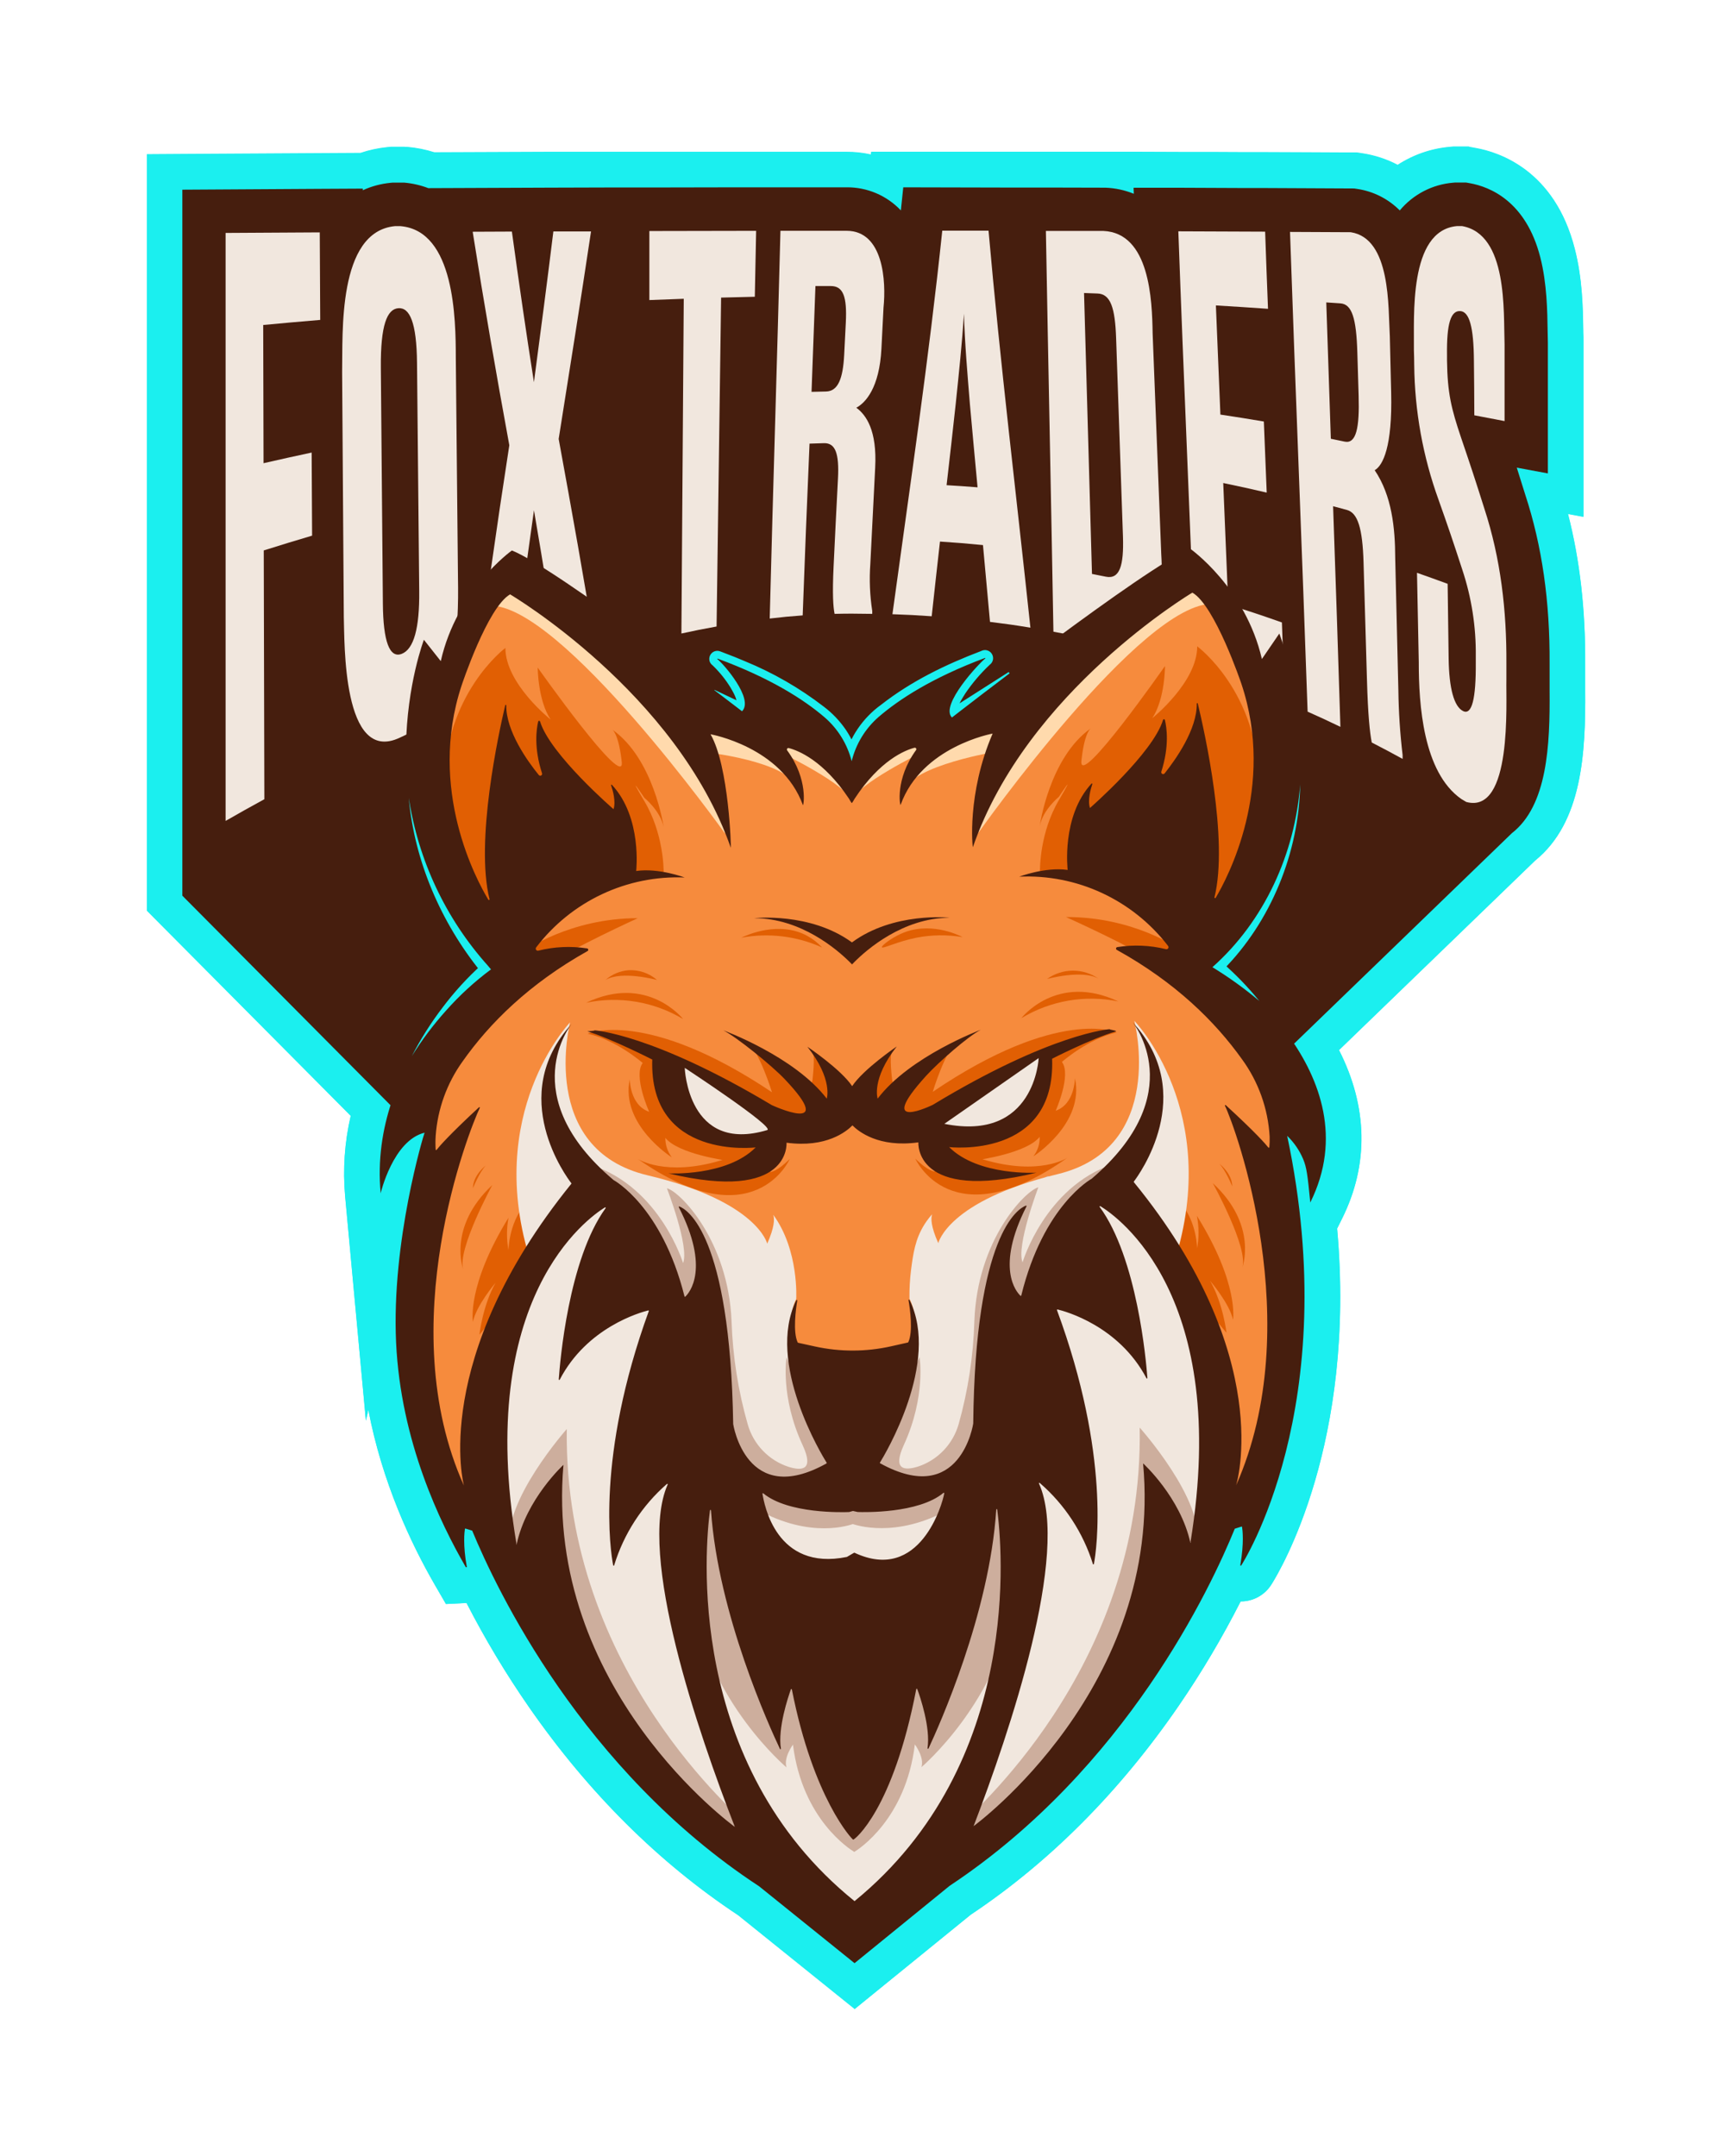 <svg width="519" height="646" className="big-log" viewBox="0 0 519 646" fill="none" xmlns="http://www.w3.org/2000/svg">
<g filter="url(#filter0_f_473_9908)">
<path d="M440.176 44H435.461L434.979 44.043L434.396 44.104C428.835 44.593 423.478 46.441 418.789 49.489C415.482 47.756 411.912 46.588 408.225 46.031L407.314 45.893L406.55 45.781H405.786H401.835L391.657 45.729L379.203 45.677H378.765H373.199L362.257 45.625H353.161L339.668 45.573H328.579H318.101H300.244H289.576H270.681H261.044L260.958 46.386C258.566 45.853 256.124 45.587 253.675 45.59H239.795H229.359H211.15H204.709H192.109H190.76H181.673H171.057H164.624L130.122 45.729C127.491 44.897 124.778 44.358 122.031 44.121H121.49L121.035 44.078H117.135L116.62 44.13L115.984 44.19C113.267 44.468 110.588 45.048 107.997 45.919L95.697 45.988L67.465 46.152L54.582 46.23L44 46.299V272.9L47.118 276.038L105.085 334.375C103.245 342.301 102.683 350.473 103.419 358.578L109.628 425.724L110.359 422.457C114.498 444.145 123.062 462.427 130.354 475.029L133.618 480.657L139.784 480.345C145.327 491.147 151.576 501.566 158.491 511.533C176.356 537.266 197.451 558.21 221.191 573.907L248.968 596.26L249.414 596.623L256.097 602L262.753 596.589L263.2 596.226L290.856 573.752C314.528 557.976 335.519 536.885 353.247 511.066C360.088 501.091 366.268 490.672 371.747 479.879H371.842C373.696 479.876 375.518 479.394 377.134 478.478C378.749 477.562 380.103 476.243 381.066 474.649C383.643 470.56 406.413 432.346 400.658 368.164L402.127 365.208C410.2 349.001 409.857 331.687 401.216 314.693L460.025 257.868C474.111 246.458 475.142 225.592 474.987 206.869V206.367C474.987 205.598 474.987 204.863 474.987 204.518V199.063C475.082 182.709 473.39 167.885 469.834 154.037L474.463 154.902V141.979V103.28V102.416C474.463 101.612 474.463 100.609 474.412 99.546V99.278C474.317 92.648 474.188 83.563 471.835 74.513C465.823 51.088 449.16 45.686 442.263 44.458L441.138 44.251L440.21 44.086L440.176 44Z" fill="#1BEFEF"/>
</g>
<g clip-path="url(#clip0_473_9908)">
<path d="M439.235 54.721L440.36 54.92C446.373 56 457.186 60.323 461.49 77.113C463.491 84.894 463.611 93.272 463.697 99.358C463.697 100.603 463.697 101.736 463.766 102.721V141.886L454.446 140.157C455.228 142.552 456.053 145.154 457.023 148.371C462.022 163.647 464.401 180.204 464.281 198.965V204.152C464.281 204.792 464.281 205.726 464.281 206.884C464.418 223.242 463.663 241.389 452.969 249.706L387.692 312.759C396.058 325.382 401.589 342.155 392.519 360.362C391.66 351.941 391.411 349.815 390.398 347.394C389.288 344.752 387.654 342.366 385.596 340.382C402.843 421.652 371.854 469.073 371.854 469.073C371.844 469.102 371.825 469.127 371.801 469.146C371.776 469.164 371.747 469.175 371.716 469.177C371.693 469.177 371.669 469.172 371.647 469.162C371.626 469.152 371.606 469.138 371.591 469.12C371.575 469.102 371.564 469.08 371.557 469.057C371.551 469.034 371.549 469.01 371.553 468.987C372.721 462.407 372.215 458.447 372.077 457.592C372.071 457.556 372.052 457.523 372.023 457.501C371.994 457.479 371.959 457.468 371.923 457.471L369.938 458.102C362.852 475.531 337.42 530.008 284.477 565.118L256.451 587.925L256.004 588.288L255.558 587.934L227.42 565.265C174.305 530.423 148.607 476.076 141.426 458.681L139.442 458.058H139.39C139.354 458.058 139.32 458.071 139.293 458.095C139.266 458.119 139.249 458.152 139.244 458.188C139.107 459.053 138.617 463.004 139.82 469.574C139.82 469.635 139.674 469.652 139.528 469.661C131.798 456.338 120.013 431.957 118.622 402.32C117.196 371.896 126.919 339.941 127.16 339.44C117.712 341.791 113.993 357.596 113.993 357.596C113.194 348.686 114.205 339.705 116.964 331.201L54.616 268.45V56.839L67.5 56.761L95.724 56.588L108.684 56.519V56.995C111.312 55.795 114.118 55.042 116.99 54.764L117.617 54.703H120.537H121.087C123.562 54.919 125.996 55.478 128.319 56.363L164.634 56.216L181.666 56.164H190.762H194.584L221.21 56.113H229.438H239.874H253.72C256.753 56.085 259.76 56.685 262.554 57.874C265.347 59.064 267.869 60.819 269.962 63.029L270.683 56.113H300.255H313.465L330.704 56.156H331.228C334.143 56.263 337.017 56.88 339.722 57.98L339.653 56.173H353.147L373.177 56.26H378.742H379.189L391.643 56.32L405.764 56.389L406.683 56.528C411.506 57.241 415.972 59.5 419.42 62.969C421.405 60.59 423.839 58.63 426.581 57.204C429.324 55.778 432.32 54.913 435.396 54.66L435.98 54.608H439.27M440.206 43.888H435.49L435.009 43.931L434.425 43.992C428.865 44.48 423.508 46.33 418.819 49.378C415.512 47.645 411.942 46.476 408.254 45.919L407.344 45.781L406.579 45.669H405.815H401.864L391.686 45.617L379.232 45.565H378.794H373.228L362.286 45.513H353.19L339.696 45.461H328.608H318.129H300.272H289.605H270.709H261.072L260.986 46.274C258.594 45.742 256.152 45.475 253.702 45.478H239.823H229.387H211.178H204.736H192.136H190.787H181.7H171.084H164.651L130.149 45.617C127.518 44.785 124.805 44.245 122.058 44.009H121.517L121.061 43.965H117.162L116.647 44.017L116.011 44.078C113.293 44.356 110.614 44.936 108.023 45.807L95.724 45.876L67.491 46.041L54.608 46.118L44.026 46.187V272.834L47.144 275.972L105.111 334.322C103.272 342.249 102.709 350.422 103.445 358.53L109.655 425.689L110.385 422.421C114.525 444.113 123.088 462.399 130.38 475.004L133.644 480.632L139.811 480.321C145.353 491.125 151.603 501.545 158.518 511.515C176.384 537.253 197.478 558.201 221.219 573.902L248.996 596.259L249.442 596.622L256.125 602L262.781 596.588L263.228 596.225L290.885 573.746C314.556 557.968 335.548 536.872 353.276 511.048C360.117 501.07 366.297 490.65 371.777 479.854H371.871C373.725 479.851 375.547 479.369 377.163 478.453C378.778 477.537 380.133 476.218 381.096 474.624C383.672 470.534 406.442 432.312 400.687 368.118L402.156 365.161C410.23 348.95 409.886 331.633 401.246 314.635L460.055 257.799C474.141 246.387 475.172 225.516 475.017 206.789V206.288C475.017 205.518 475.017 204.784 475.017 204.438V198.982C475.112 182.625 473.42 167.797 469.864 153.947L474.493 154.812V141.886V103.18V102.315C474.493 101.511 474.493 100.508 474.442 99.445V99.177C474.347 92.546 474.219 83.459 471.865 74.407C465.853 50.977 449.19 45.574 442.293 44.346L441.168 44.138L440.24 43.974L440.206 43.888Z" fill="#1BEFEF"/>
<path d="M464.341 206.858C464.341 205.7 464.341 204.766 464.341 204.126V198.939C464.461 180.178 462.082 163.621 457.083 148.344C456.07 145.128 455.245 142.526 454.507 140.131L463.826 141.86V102.695C463.826 101.71 463.774 100.577 463.757 99.332C463.671 93.28 463.551 84.894 461.55 77.087C457.255 60.297 446.467 55.974 440.421 54.893L439.295 54.695H436.006L435.422 54.746C432.346 55 429.35 55.865 426.608 57.291C423.866 58.718 421.432 60.676 419.446 63.055C415.998 59.586 411.532 57.327 406.708 56.614L405.789 56.476L391.669 56.406L379.215 56.346H378.768H373.202L353.173 56.259H339.679L339.748 58.066C337.043 56.967 334.169 56.349 331.253 56.242H330.73L313.491 56.199H300.281L270.666 56.13L269.945 63.046C267.852 60.836 265.33 59.081 262.537 57.892C259.743 56.702 256.736 56.102 253.703 56.13H239.84H229.438H221.27L194.644 56.182H190.788H181.692L164.66 56.233L128.345 56.38C126.022 55.495 123.588 54.936 121.113 54.721H120.563H117.643L117.016 54.781C114.144 55.059 111.338 55.812 108.71 57.012V56.519L95.749 56.588L67.526 56.761L54.642 56.839V268.398L119.395 333.578L246.617 277.908L384.712 315.699L453.021 249.68C463.723 241.363 464.479 223.216 464.341 206.858Z" fill="#461E0E"/>
<path d="M67.603 69.799L95.818 69.635C95.864 78.378 95.91 87.122 95.956 95.865C89.084 96.453 85.709 96.73 78.872 97.387L78.975 138.8C84.747 137.486 87.624 136.846 93.387 135.61C93.439 145.604 93.473 150.541 93.525 160.509C87.736 162.238 84.841 163.103 79.035 164.936L79.215 239.487C74.577 242.029 72.25 243.326 67.603 245.989V69.799Z" fill="#F1E7DE"/>
<path d="M137.235 173.287C137.484 187.596 136.917 212.711 121.465 220.268L119.747 221.072C102.509 229.164 103.282 192.126 103.024 184.924C102.853 160.422 102.684 135.926 102.518 111.436C102.758 100.084 101.049 69.461 118.313 67.767H120.031C136.273 69.167 136.565 95.736 136.582 107.079C136.788 129.148 137.006 151.218 137.235 173.287ZM124.961 108.782C124.849 96.522 122.728 92.087 119.352 92.355C115.977 92.623 114.018 97.456 114.121 110.139C114.322 133.736 114.525 157.33 114.731 180.921C114.826 192.161 116.715 197.348 120.374 195.93C124.033 194.512 125.725 188.149 125.622 177.212C125.41 154.399 125.19 131.589 124.961 108.782Z" fill="#F1E7DE"/>
<path d="M141.83 209.565C145.099 184.129 148.695 158.748 152.617 133.422C148.709 112.119 145.008 90.799 141.641 69.444L153.39 69.392C155.46 84.462 157.633 99.505 159.995 114.523C161.997 99.479 163.972 84.418 165.819 69.349H177.105C173.996 90.099 170.697 110.848 167.408 131.529C171.367 153.143 175.258 174.818 178.763 196.544C174.356 197.876 172.14 198.585 167.674 200.072C165.252 184.325 162.695 168.604 160.004 152.91C157.53 170.345 155.211 187.798 153.047 205.268C148.572 206.867 146.33 207.74 141.83 209.565Z" fill="#F1E7DE"/>
<path d="M204.89 89.528C200.785 89.675 198.732 89.744 194.583 89.917C194.583 81.954 194.583 77.856 194.583 69.228L226.578 69.168C226.423 77.424 226.337 81.332 226.183 88.923C222.154 89.009 220.17 89.061 216.082 89.174C215.635 122.027 215.183 154.881 214.725 187.734C210.551 188.486 208.438 188.91 204.186 189.835C204.415 156.394 204.65 122.958 204.89 89.528Z" fill="#F1E7DE"/>
<path d="M240.527 184.406C236.619 184.691 234.643 184.881 230.649 185.348C231.637 146.615 232.874 107.892 233.862 69.159H253.685C264.757 69.159 265.555 84.375 264.748 92.165C264.499 97.206 264.379 99.661 264.121 104.511C263.52 116.2 259.363 120.704 256.597 122.174C259.543 124.344 262.841 128.952 262.249 140.131C261.745 149.745 261.261 159.365 260.797 168.99C260.458 173.695 260.651 178.423 261.373 183.083C261.373 183.42 261.373 183.593 261.373 183.947C256.013 183.852 253.883 183.861 250.087 183.947C249.666 181.898 249.399 178.06 249.786 169.838C250.198 161.031 250.636 152.221 251.1 143.408C251.487 135.86 250.336 132.696 246.874 132.8C245.156 132.843 244.297 132.877 242.58 132.938C241.835 150.097 241.151 167.253 240.527 184.406ZM243.104 117.419C244.873 117.367 245.758 117.35 247.518 117.315C251.126 117.237 252.595 113.477 252.964 106.309C253.161 102.488 253.256 100.569 253.453 96.635C253.84 88.854 252.663 85.689 248.927 85.715H244.349C243.971 96.303 243.582 106.871 243.181 117.419H243.104Z" fill="#F1E7DE"/>
<path d="M294.552 163.336C289.441 162.835 286.822 162.619 281.668 162.281C280.706 170.849 280.208 175.25 279.186 184.665C274.531 184.345 272.177 184.215 267.419 184.051C272.658 145.76 278.336 107.563 282.355 69.116H296.218C299.723 108.843 304.558 148.422 308.767 188.08C303.983 187.302 301.561 186.956 296.656 186.351C295.772 176.702 295.359 172.163 294.552 163.336ZM283.644 145.388C287.389 145.613 289.244 145.734 292.929 146.028C291.984 135.852 291.52 130.975 290.627 121.033C289.897 112.024 289.106 103.015 288.849 93.989C288.29 102.955 287.328 111.894 286.409 120.791C285.336 130.682 284.786 135.471 283.644 145.422V145.388Z" fill="#F1E7DE"/>
<path d="M313.405 69.202C320.337 69.202 323.781 69.202 330.635 69.202C344.541 69.807 345.236 89.952 345.391 99.929C346.233 121.941 347.092 143.95 347.968 165.956C348.466 174.342 349.119 197.037 334.56 193.363C327.165 191.538 323.394 190.717 315.664 189.29C314.968 149.287 314.11 109.24 313.405 69.202ZM327.216 171.982C328.874 172.302 329.699 172.466 331.348 172.803C335.548 173.668 336.776 169.449 336.501 160.855C335.82 141.022 335.136 121.186 334.449 101.347C334.139 92.226 332.782 88.102 328.9 87.955L324.837 87.799C325.636 115.897 326.443 143.953 327.216 171.982Z" fill="#F1E7DE"/>
<path d="M379.103 69.418C379.438 79.006 379.61 83.588 379.962 92.537C373.769 92.104 370.643 91.906 364.347 91.525C364.776 102.43 365.226 113.332 365.695 124.232C370.952 125.027 373.554 125.442 378.716 126.307C379.069 134.857 379.24 139.076 379.575 147.61C374.422 146.417 371.845 145.837 366.546 144.739C367.061 156.889 367.562 169.042 368.049 181.198C374.602 183.221 377.815 184.293 384.128 186.524C384.471 195.697 384.643 200.357 384.986 210.23C376.269 206.504 367.267 203.123 358.249 200.21C356.643 156.575 354.667 112.949 353.095 69.314L379.103 69.418Z" fill="#F1E7DE"/>
<path d="M401.658 217.804C397.784 215.936 395.817 215.029 391.832 213.248C390.183 165.325 388.199 117.419 386.558 69.496L404.733 69.582C416.869 71.415 415.941 92.225 416.465 100.707C416.628 107.623 416.706 110.987 416.869 117.687C417.255 133.837 414.395 139.509 411.93 140.901C417.084 148.517 418.054 158.192 418.08 167.209C418.406 180.432 418.721 193.651 419.025 206.867C419.109 213.349 419.533 219.822 420.296 226.259C420.296 226.718 420.296 226.951 420.296 227.409C416.646 225.412 414.799 224.426 411.054 222.498C410.479 219.568 409.912 214.389 409.611 203.59C409.285 191.884 408.944 180.175 408.589 168.463C408.288 158.339 406.871 153.696 403.607 152.806L399.467 151.69C400.24 173.702 400.971 195.74 401.658 217.804ZM398.789 131.477L402.963 132.341C406.399 133.024 407.404 128.2 407.12 118.612C406.966 113.503 406.888 110.926 406.734 105.704C406.433 95.329 405.11 91.136 401.658 90.903L397.423 90.618C397.87 104.197 398.325 117.802 398.789 131.434V131.477Z" fill="#F1E7DE"/>
<path d="M437.878 239.418C426.403 231.395 425.132 211.043 425.141 198.446C424.969 189.507 424.791 180.573 424.608 171.645C428.318 172.95 430.157 173.607 433.79 174.947C433.91 183.766 433.97 188.21 434.09 197.27C434.211 206.331 435.714 211.7 438.385 213.057C441.056 214.415 442.301 209.435 442.224 198.498C442.224 197.772 442.224 197.409 442.224 196.683C442.33 187.844 440.96 179.049 438.17 170.668C435.387 162.109 433.97 157.95 431.084 149.806C426.388 136.848 423.917 123.18 423.775 109.387C423.775 107.58 423.723 106.673 423.68 104.857C423.826 95.2 421.963 69.09 436.564 67.75H438.127C451.87 70.205 450.504 93.401 450.848 103.197C450.848 112.534 450.848 117.108 450.848 126.177C447.249 125.494 445.436 125.157 441.786 124.448C441.786 117.99 441.717 114.739 441.666 108.142C441.597 97.837 440.257 93.445 437.62 93.22C434.76 93.004 433.472 96.851 433.601 106.456C433.601 107.079 433.601 107.39 433.601 108.013C433.73 117.825 434.898 122.485 437.835 131.209C440.661 139.509 442.052 143.719 444.767 152.322C449.705 167.391 451.492 182.988 451.397 198.827V203.755C451.217 210.308 453.278 244.104 439.373 240.309L437.878 239.418Z" fill="#F1E7DE"/>
<path d="M302.445 202.406L286.65 216.844C286.244 217.213 285.713 217.411 285.166 217.397C284.619 217.382 284.099 217.157 283.713 216.766C278.095 211.389 290.163 198.783 293.736 195.533C293.346 195.876 293.088 196.346 293.004 196.861C292.921 197.376 293.018 197.904 293.279 198.355C293.54 198.805 293.948 199.151 294.434 199.331C294.921 199.512 295.454 199.517 295.943 199.345L295.677 199.44C293.899 200.115 292.13 200.824 290.378 201.541C282.081 205.051 273.912 209.322 266.844 214.899C262.176 218.217 258.828 223.094 257.396 228.663C257.265 229.161 256.974 229.601 256.568 229.915C256.163 230.229 255.665 230.399 255.154 230.399C254.642 230.399 254.145 230.229 253.739 229.915C253.334 229.601 253.043 229.161 252.912 228.663C251.532 223.34 248.375 218.657 243.971 215.4C235.219 208.432 224.852 203.513 214.399 199.605C214.896 199.73 215.421 199.679 215.886 199.46C216.35 199.242 216.726 198.869 216.95 198.404C217.174 197.94 217.232 197.412 217.114 196.91C216.997 196.407 216.711 195.961 216.305 195.645C217.733 196.883 219.029 198.268 220.171 199.778C223.065 203.685 228.167 210.386 223.709 215.011C223.529 215.208 223.31 215.364 223.065 215.47C222.821 215.576 222.557 215.628 222.291 215.624C222.025 215.62 221.763 215.559 221.522 215.446C221.281 215.333 221.066 215.17 220.892 214.968L214.072 207.023L213.978 206.91L214.115 206.72L214.253 206.789L223.701 211.268L220.66 211.475C220.77 211.325 220.824 211.142 220.815 210.956C220.815 209.314 219.844 207.654 218.942 206.089C217.439 203.635 215.629 201.386 213.557 199.397C213.179 199.122 212.882 198.748 212.698 198.316C212.53 197.876 212.494 197.397 212.593 196.936C212.693 196.476 212.923 196.054 213.257 195.724C213.591 195.393 214.013 195.168 214.472 195.076C214.931 194.983 215.407 195.028 215.842 195.204L215.979 195.247L217.027 195.654C219.14 196.443 221.23 197.282 223.297 198.17C231.715 201.624 239.638 206.191 246.857 211.752C249.41 213.686 251.637 216.022 253.453 218.668C255.259 221.364 256.595 224.349 257.404 227.496H252.921C254.6 220.932 258.515 215.17 263.983 211.216C273.062 204.109 283.386 199.112 294.045 195.066C294.447 194.858 294.899 194.768 295.349 194.804C295.799 194.84 296.23 195.002 296.594 195.272C296.958 195.541 297.24 195.907 297.409 196.329C297.578 196.751 297.626 197.211 297.55 197.659C297.438 198.262 297.103 198.8 296.613 199.164C293.847 201.763 291.376 204.663 289.244 207.809C288.179 209.539 286.839 211.518 286.865 213.317L283.824 213.135L301.861 201.628L302.256 201.377L302.763 202.06L302.42 202.38L302.445 202.406Z" fill="#1BEFEF"/>
<path d="M295.277 197.211C295.257 197.184 295.229 197.165 295.196 197.158C295.229 197.165 295.257 197.184 295.277 197.211Z" fill="#F68B3D"/>
<path d="M214.967 197.365C214.952 197.364 214.937 197.368 214.925 197.376C214.912 197.384 214.902 197.395 214.897 197.409C214.902 197.395 214.912 197.384 214.925 197.376C214.937 197.368 214.952 197.364 214.967 197.365Z" fill="#F68B3D"/>
<path d="M295.248 197.314C295.258 197.3 295.264 197.283 295.264 197.266C295.264 197.249 295.258 197.232 295.248 197.219C295.258 197.232 295.264 197.249 295.264 197.266C295.264 197.283 295.258 197.3 295.248 197.314Z" fill="#F68B3D"/>
<path d="M139.708 469.695C139.734 469.702 139.762 469.702 139.788 469.695C139.762 469.702 139.734 469.702 139.708 469.695Z" fill="#F68B3D"/>
<path d="M214.889 197.426C214.879 197.439 214.873 197.454 214.873 197.471C214.873 197.487 214.879 197.502 214.889 197.515C214.879 197.502 214.873 197.487 214.873 197.471C214.873 197.454 214.879 197.439 214.889 197.426Z" fill="#F68B3D"/>
<path d="M388.336 340.84L388.448 340.987L388.336 340.84Z" fill="#F68B3D"/>
<path d="M139.846 469.514C139.854 469.534 139.859 469.556 139.859 469.579C139.859 469.601 139.854 469.623 139.846 469.644C139.854 469.623 139.859 469.601 139.859 469.579C139.859 469.556 139.854 469.534 139.846 469.514Z" fill="#F68B3D"/>
<path d="M393.902 351.985C397.655 338.956 394.623 325.442 384.823 311.704C379.119 303.869 372.254 296.961 364.467 291.223L362.612 289.935L364.227 288.352C373.268 279.541 380.001 268.613 383.827 256.545C387.014 246.264 388.409 235.506 387.95 224.746C387.581 214.301 385.848 203.949 382.796 193.959L379.67 198.533L377.291 201.991L376.311 197.919C372.206 180.143 359.683 169.215 356.376 166.595C341.826 173.348 286.934 216.049 286.367 216.49L285.078 217.493L283.927 216.343C283.464 215.866 283.113 215.29 282.899 214.659C282.685 214.028 282.614 213.357 282.69 212.694C282.922 209.504 285.688 205.293 288.462 201.87C278.688 206.115 270.64 210.948 264.464 216.265C260.745 219.473 258.11 223.767 256.923 228.55L255.205 235.622L253.393 228.559C252.179 223.771 249.51 219.485 245.757 216.299C239.427 210.887 231.156 206.011 221.055 201.749C222.996 204.472 224.774 207.68 224.972 210.334C225.063 211.08 224.988 211.838 224.752 212.551C224.515 213.265 224.124 213.916 223.606 214.458L222.455 215.608L221.167 214.614C220.626 214.199 168.069 173.685 153.597 167.062C150.316 169.699 137.844 180.697 133.842 198.489L132.983 202.276L130.586 199.242L127.666 195.541C124.998 204.818 123.582 214.415 123.458 224.072C123.234 241.009 127.048 266.021 146.519 289.001L147.773 290.488L146.244 291.681C139.925 297.019 134.339 303.18 129.633 310.001C123.509 318.802 116.681 331.978 115.719 347.835C118.029 343.408 121.594 338.791 126.747 337.512L127.185 339.319L129.032 339.388V339.613L128.972 339.846C119.421 374.316 123.251 407.498 128.113 429.268C130.415 439.548 133.47 449.642 137.252 459.467C137.303 458.672 137.372 458.119 137.423 457.799C137.471 457.514 137.578 457.243 137.738 457.003C137.898 456.763 138.107 456.56 138.35 456.408C138.594 456.256 138.868 456.158 139.152 456.12C139.436 456.083 139.726 456.107 140 456.191L141.993 456.822L142.852 457.081L143.178 457.885C150.065 474.209 158.638 489.759 168.756 504.278C185.333 528.157 204.779 547.688 226.587 562.36L226.99 561.322L228.846 563.916L256.064 585.858L283.189 563.795L285.018 561.201L285.439 562.256C307.178 547.48 326.521 527.846 342.986 503.88C353.034 489.313 361.527 473.72 368.324 457.358L368.65 456.554L369.509 456.294L371.493 455.655C371.691 455.593 371.896 455.561 372.103 455.56C372.585 455.559 373.051 455.733 373.416 456.051C373.78 456.369 374.019 456.808 374.087 457.289C374.235 458.308 374.316 459.336 374.327 460.367C378.153 451.673 381.175 442.644 383.354 433.392C388.267 412.988 392.261 379.953 383.449 338.419L382.968 336.163H385.261C386.421 336.163 391.007 339.388 392.588 344.973C393.201 347.273 393.64 349.617 393.902 351.985Z" fill="#F68B3D"/>
<path d="M139.365 458.015C139.399 458.007 139.434 458.007 139.468 458.015H139.416H139.365Z" fill="#F68B3D"/>
<path d="M372.017 457.419C372.031 457.41 372.048 457.406 372.064 457.406C372.081 457.406 372.097 457.41 372.112 457.419H372.06H372.017Z" fill="#F68B3D"/>
<path d="M139.253 458.153C139.256 458.133 139.264 458.114 139.276 458.098C139.288 458.081 139.304 458.068 139.322 458.058C139.304 458.068 139.288 458.081 139.276 458.098C139.264 458.114 139.256 458.133 139.253 458.153Z" fill="#F68B3D"/>
<path d="M372.137 457.436C372.172 457.457 372.196 457.491 372.206 457.531C372.196 457.491 372.172 457.457 372.137 457.436Z" fill="#F68B3D"/>
<path d="M371.682 468.926C371.673 468.946 371.669 468.968 371.669 468.991C371.669 469.013 371.673 469.035 371.682 469.055C371.673 469.035 371.669 469.013 371.669 468.991C371.669 468.968 371.673 468.946 371.682 468.926Z" fill="#F68B3D"/>
<path d="M389.47 342.448L389.29 342.128L389.47 342.448Z" fill="#F68B3D"/>
<path d="M388.981 341.67L388.834 341.454L388.981 341.67Z" fill="#F68B3D"/>
<path d="M390.758 345.431C390.672 345.111 390.569 344.809 390.458 344.506C390.569 344.809 390.672 345.111 390.758 345.431Z" fill="#F68B3D"/>
<path d="M390.191 343.858C390.191 343.797 390.14 343.719 390.105 343.65C390.14 343.719 390.166 343.797 390.191 343.858Z" fill="#F68B3D"/>
<path d="M389.874 343.166C389.814 343.062 389.771 342.95 389.71 342.846C389.771 342.959 389.814 343.071 389.874 343.166Z" fill="#F68B3D"/>
<path d="M137.123 345.327C137.123 345.327 132.974 348.457 132.974 352.633C132.974 352.676 135.044 347.411 137.123 345.327Z" fill="#CDAE9D"/>
<path d="M233.492 406.937C233.492 406.937 231.422 419.473 238.646 435.13C242.27 442.963 238.646 443.49 234.111 442.047C230.996 441.026 228.176 439.254 225.897 436.885C223.619 434.517 221.95 431.622 221.038 428.456C217.985 417.706 216.254 406.62 215.885 395.446C214.854 369.336 199.308 353.671 195.159 352.624C195.159 352.624 202.417 371.429 200.313 376.642C200.313 376.642 193.055 352.624 171.29 345.319L190.985 373.512L200.313 395.446V413.196C200.313 413.196 205.466 433.081 206.522 433.081C207.579 433.081 213.78 442.479 213.78 442.479L231.396 447.666L240.724 448.712C240.724 448.712 246.943 444.537 247.982 444.537C249.021 444.537 252.122 439.349 252.122 439.349C252.122 439.349 247.982 430.989 247.982 429.951C247.982 428.914 238.654 418.461 238.654 418.461L233.492 406.937Z" fill="#CDAE9D"/>
<path d="M255.257 565.671C255.257 565.671 238.68 556.273 235.571 531.209C235.571 531.209 232.462 535.385 233.492 538.515C233.492 538.515 208.584 517.636 203.431 485.258C198.277 452.88 207.571 448.712 207.571 448.712L221.047 477.952L232.445 501.97L244.899 514.497L250.052 533.293L255.695 548.207L255.257 565.671Z" fill="#CDAE9D"/>
<path d="M255.257 460.194C255.257 460.194 240.75 466.462 221.064 453.934L222.687 445.073L244.899 450.796H254.226L255.257 460.194Z" fill="#CDAE9D"/>
<path d="M372.197 344.731C372.197 344.731 376.363 347.835 376.38 352.019C376.38 352.019 374.284 346.806 372.197 344.731Z" fill="#CDAE9D"/>
<path d="M276.137 406.833C276.137 406.833 278.267 419.352 271.095 435.052C267.505 442.902 271.095 443.404 275.665 441.969C278.784 440.937 281.605 439.151 283.878 436.766C286.151 434.381 287.808 431.471 288.703 428.291C291.718 417.529 293.405 406.434 293.728 395.256C294.63 369.138 310.098 353.394 314.238 352.33C314.238 352.33 307.075 371.169 309.179 376.374C309.179 376.374 316.308 352.322 338.039 344.904L318.49 373.201L309.274 395.17L309.36 412.928C309.36 412.928 304.275 432.813 303.244 432.813C302.214 432.813 296.038 442.254 296.038 442.254L278.396 447.545L269.086 448.643C269.086 448.643 262.85 444.502 261.811 444.502C260.771 444.502 257.645 439.314 257.645 439.314C257.645 439.314 261.751 430.937 261.742 429.891C261.733 428.845 271.01 418.383 271.01 418.383L276.137 406.833Z" fill="#CDAE9D"/>
<path d="M255.206 565.671C255.206 565.671 271.74 556.161 274.72 531.088C274.72 531.088 277.846 535.256 276.833 538.394C276.833 538.394 301.595 517.376 306.611 484.981C311.627 452.586 302.317 448.453 302.317 448.453L288.995 477.762L277.718 501.831L265.341 514.428L260.256 533.25L254.682 548.19L255.206 565.671Z" fill="#CDAE9D"/>
<path d="M254.226 460.194C254.226 460.194 269.18 466.393 288.806 453.761L287.14 444.908L264.954 450.744L253.187 449.75L254.226 460.194Z" fill="#CDAE9D"/>
<path d="M227.3 333.967C230.014 333.154 200.871 313.996 200.871 313.996C200.871 313.996 201.816 341.575 227.3 333.967Z" fill="#CDAE9D"/>
<path d="M284.09 331.927L314.324 310.831C314.324 310.831 313.164 337.823 284.09 331.927Z" fill="#CDAE9D"/>
<path d="M143.659 399.942C143.659 399.942 144.63 391.167 148.503 384.38C148.503 384.38 142.688 391.21 141.718 396.078C141.718 396.078 139.785 385.357 152.377 364.884C151.77 368.103 151.77 371.409 152.377 374.628C152.377 374.628 152.377 366.846 157.221 360.976L160.124 374.628L154.318 387.259L143.659 399.942Z" fill="#E15F03"/>
<path d="M138.815 380.438C138.815 380.438 133.971 367.763 147.533 355.088C147.533 355.088 136.882 374.584 138.815 380.438Z" fill="#E15F03"/>
<path d="M145.6 349.218C145.6 349.218 141.718 352.14 141.718 356.048C141.718 356.065 143.659 351.189 145.6 349.218Z" fill="#E15F03"/>
<path d="M230.838 351.189C230.838 351.189 232.779 351.189 236.653 347.29C236.653 347.29 225.994 371.662 191.131 347.29C191.131 347.29 199.368 352.65 215.833 347.774C232.298 342.898 217.766 347.774 217.766 347.774C217.766 347.774 203.242 345.82 199.368 340.953C199.35 343.063 200.03 345.119 201.3 346.797C201.3 346.797 185.84 337.045 188.709 323.402C188.709 323.402 188.709 331.183 194.524 333.146C194.524 333.146 189.679 322.425 192.582 318.526C192.582 318.526 184.852 311.696 176.117 309.751C176.117 309.751 193.553 301.97 231.328 327.301C231.328 327.301 227.454 314.627 223.598 311.739L245.878 333.189L241.033 338.065C241.033 338.065 235.219 339.042 234.257 339.042C233.295 339.042 231.345 341.964 231.345 341.964L230.838 351.189Z" fill="#E15F03"/>
<path d="M175.627 300.482C185.578 298.396 195.944 300.135 204.684 305.359C204.684 305.359 194.025 291.707 175.627 300.482Z" fill="#E15F03"/>
<path d="M246.333 283.909C245.061 282.522 243.573 281.353 241.927 280.45C233.406 275.799 223.761 280.208 222.12 280.986C230.299 279.464 238.744 280.483 246.333 283.909Z" fill="#E15F03"/>
<path d="M181.434 293.661C183.352 291.966 185.761 290.938 188.305 290.73C191.438 290.549 194.518 291.599 196.894 293.661C196.894 293.661 186.278 290.73 181.434 293.661Z" fill="#E15F03"/>
<path d="M198.869 261.482C198.869 260.505 198.869 249.784 193.063 240.032C187.257 230.28 193.063 239.055 193.063 239.055C193.063 239.055 197.907 242.954 198.869 247.83C198.869 247.83 195.966 227.357 183.409 218.582C183.409 218.582 185.23 219.498 186.226 227.582C186.226 227.824 186.286 228.075 186.312 228.334C187.283 237.11 161.129 200.054 161.129 200.054C161.129 200.054 161.129 209.807 165.003 215.617C165.003 215.617 151.441 204.887 151.441 194.158C151.441 194.158 133.034 207.809 133.034 236.089C133.034 264.369 145.634 276.067 145.634 276.067L158.226 269.237L183.409 263.392L198.869 261.482Z" fill="#E15F03"/>
<path d="M367.525 399.363C367.525 399.363 366.511 390.588 362.603 383.801C362.603 383.801 368.444 390.596 369.474 395.464C369.474 395.464 371.355 384.734 358.661 364.339C359.283 367.558 359.301 370.866 358.712 374.092C358.712 374.092 358.712 366.311 353.799 360.466L350.965 374.126L356.84 386.775L367.525 399.363Z" fill="#E15F03"/>
<path d="M157.221 284.886C157.221 284.886 170.783 275.133 191.122 275.133C191.122 275.133 169.813 284.886 166.91 287.808C164.007 290.73 157.221 284.886 157.221 284.886Z" fill="#E15F03"/>
<path d="M243.43 323.886C243.43 323.886 244.4 316.105 243.43 315.111C242.459 314.117 251.16 325.832 251.16 325.832L249.227 329.739H245.354L242.442 326.809L243.43 323.886Z" fill="#E15F03"/>
<path d="M365.678 417.908L351.936 377.999C366.237 333.042 339.911 305.903 339.911 305.903C339.911 305.903 349.788 343.884 316.892 351.846C283.996 359.809 281.162 372.51 281.162 372.51C278.929 367.53 278.911 365.066 279.307 363.864C278.482 364.788 277.733 365.777 277.065 366.821C274.213 371.308 273.629 375.717 273.002 380.507C272.647 383.374 272.486 386.263 272.521 389.152C276.438 396.934 271.662 404.758 271.662 404.758L265.882 411.614L255.06 437.015L245.371 411.64L239.556 404.81C239.556 404.81 234.712 397.029 238.586 389.248C238.586 389.248 239.488 374.68 231.714 364.019C232.118 365.221 232.109 367.685 229.902 372.665C229.902 372.665 226.999 359.991 194.06 352.184C161.121 344.377 170.818 306.362 170.818 306.362C170.818 306.362 144.63 333.656 159.154 378.484L145.6 418.461C145.6 418.461 144.63 440.888 145.6 440.888C146.571 440.888 149.474 455.56 149.474 455.56L154.318 466.289L162.048 468.234L163.981 480.909L173.669 498.46L180.455 510.166L190.152 524.725L227.944 558.85L243.404 568.602L256.064 576.763V577.395L256.528 577.066L257.035 577.395V576.72L268.656 568.559L284.116 558.729L321.728 524.405L331.339 509.708L338.056 497.975L347.658 480.373L349.531 467.69L357.261 465.701L362.054 454.946C362.054 454.946 364.879 440.309 365.85 440.3C366.821 440.292 365.678 417.908 365.678 417.908Z" fill="#F1E7DE"/>
<path d="M217.276 249.793C217.276 249.793 167.872 180.558 146.562 181.492L154.292 171.748L167.846 182.469C167.846 182.469 212.432 222.481 217.276 249.793Z" fill="#FFDAAD"/>
<path d="M238.698 235.865C215.507 203.011 226.999 216.844 209.495 214.683L211.427 225.403C211.427 225.403 235.786 228.066 238.698 235.865Z" fill="#FFDAAD"/>
<path d="M255.051 240.032C255.051 240.032 253.118 222.481 235.683 218.582C218.247 214.683 233.741 225.404 233.741 225.404C233.741 225.404 254.089 235.156 255.051 240.032Z" fill="#FFDAAD"/>
<path d="M235.682 406.764C235.682 406.764 233.733 418.461 240.527 433.081C243.911 440.395 240.527 440.862 236.284 439.539C233.373 438.591 230.738 436.939 228.609 434.728C226.479 432.517 224.921 429.814 224.07 426.856C221.201 416.819 219.571 406.464 219.217 396.026C218.272 371.697 203.714 356.999 199.84 356.065C199.84 356.065 206.626 373.616 204.684 378.484C204.684 378.484 197.908 356.065 177.56 349.235L195.941 375.561L204.659 396.034V412.617C204.659 412.617 209.503 431.144 210.473 431.144C211.444 431.144 217.25 439.92 217.25 439.92L233.733 444.787L242.451 445.764C242.451 445.764 248.265 441.865 249.236 441.865C250.207 441.865 253.11 436.989 253.11 436.989C253.11 436.989 249.236 429.208 249.236 428.213C249.236 427.219 240.527 417.519 240.527 417.519L235.682 406.764Z" fill="#CDAE9D"/>
<path d="M223.091 546.192C223.091 545.224 168.842 501.347 169.838 428.213C169.838 428.213 150.47 450.07 152.892 463.029C155.314 475.989 205.681 543.27 205.681 543.27L222.146 551.051L223.117 547.152L223.091 546.192Z" fill="#CDAE9D"/>
<path d="M372.266 379.841C372.266 379.841 377.05 367.141 363.419 354.535C363.428 354.535 374.173 373.979 372.266 379.841Z" fill="#E15F03"/>
<path d="M365.334 348.673C365.334 348.673 369.217 351.578 369.243 355.486C369.243 355.486 367.276 350.619 365.334 348.673Z" fill="#E15F03"/>
<path d="M280.114 351.059C280.114 351.059 278.181 351.059 274.282 347.195C274.282 347.195 285.061 371.515 319.804 346.961C319.804 346.961 311.593 352.365 295.102 347.575C278.611 342.786 293.169 347.575 293.169 347.575C293.169 347.575 307.685 345.552 311.541 340.659C311.612 342.778 310.937 344.854 309.634 346.52C309.634 346.52 325.095 336.69 322.106 323.056C322.106 323.056 322.106 330.837 316.342 332.834C316.342 332.834 321.135 322.088 318.206 318.206C318.206 318.206 325.936 311.341 334.628 309.344C334.628 309.344 317.15 301.632 279.504 327.171C279.504 327.171 283.317 314.48 287.174 311.531L265.005 333.146L269.875 337.996C269.875 337.996 275.69 338.938 276.661 338.93C277.631 338.921 279.581 341.843 279.581 341.843L280.114 351.059Z" fill="#E15F03"/>
<path d="M335.084 300.076C325.123 298.043 314.767 299.834 306.053 305.099C306.053 305.099 316.609 291.396 335.084 300.076Z" fill="#E15F03"/>
<path d="M264.267 283.865C264.035 283.407 266.93 281.194 269.944 279.819C278.396 275.981 286.891 280.027 288.462 280.814C283.885 280.045 279.209 280.1 274.651 280.978C268.879 282.119 264.525 284.376 264.267 283.865Z" fill="#E15F03"/>
<path d="M329.209 293.28C326.937 291.69 324.233 290.844 321.466 290.858C318.7 290.872 316.004 291.745 313.749 293.358C313.749 293.358 324.356 290.427 329.209 293.28Z" fill="#E15F03"/>
<path d="M311.619 261.197C311.619 260.22 311.559 249.499 317.322 239.712C323.085 229.925 317.322 238.744 317.322 238.744C317.322 238.744 312.495 242.669 311.559 247.545C311.559 247.545 314.359 227.055 326.907 218.219C326.907 218.219 325.086 219.144 324.133 227.228C324.133 227.47 324.073 227.72 324.047 227.98C323.128 236.764 349.093 199.579 349.093 199.579C349.093 199.579 349.144 209.323 345.297 215.193C345.297 215.193 358.799 204.403 358.747 193.674C358.747 193.674 377.222 207.23 377.368 235.51C377.514 263.79 364.974 275.548 364.974 275.548L352.348 268.787L327.131 263.064L311.619 261.197Z" fill="#E15F03"/>
<path d="M353.387 284.376C353.387 284.376 339.774 274.692 319.435 274.796C319.435 274.796 340.796 284.436 343.716 287.35C346.636 290.263 353.387 284.376 353.387 284.376Z" fill="#E15F03"/>
<path d="M267.367 323.826C267.367 323.826 266.362 316.045 267.367 315.05C268.372 314.056 259.637 325.814 259.637 325.814L261.596 329.705H265.469L268.364 326.765L267.367 323.826Z" fill="#E15F03"/>
<path d="M293.152 249.585C293.152 249.585 342.204 180.109 363.522 180.973L355.698 171.264L342.187 182.063C342.187 182.063 297.859 222.265 293.152 249.585Z" fill="#FFDAAD"/>
<path d="M270.666 237.04C270.666 237.04 281.385 219.42 300.728 214.449L298.838 225.187C298.838 225.187 273.526 229.225 270.666 237.04Z" fill="#FFDAAD"/>
<path d="M255.326 240.032C255.326 240.032 257.172 222.472 274.591 218.478C292.01 214.484 276.558 225.3 276.558 225.3C276.558 225.3 256.27 235.147 255.326 240.032Z" fill="#FFDAAD"/>
<path d="M275.536 406.66C275.536 406.66 277.537 418.383 270.829 433.012C267.47 440.343 270.829 440.793 275.123 439.453C278.029 438.487 280.656 436.82 282.774 434.597C284.893 432.374 286.439 429.663 287.277 426.7C290.095 416.651 291.673 406.29 291.975 395.853C292.834 371.472 307.281 356.774 311.146 355.78C311.146 355.78 304.455 373.365 306.413 378.259C306.413 378.259 313.087 355.78 333.392 348.864L315.123 375.285L306.534 395.809L306.611 412.383C306.611 412.383 301.861 430.928 300.891 430.937C299.92 430.945 294.157 439.747 294.157 439.747L277.717 444.701L268.948 445.695C268.948 445.695 263.116 441.83 262.154 441.83C261.192 441.83 258.254 436.98 258.254 436.98C258.254 436.98 262.085 429.199 262.085 428.179C262.085 427.159 270.743 417.415 270.743 417.415L275.536 406.66Z" fill="#CDAE9D"/>
<path d="M299.946 445.539L287.492 472.903L276.953 495.382L265.383 507.148L260.634 524.725L255.935 537.304L251.177 524.725L246.333 507.174L234.712 495.477L224.061 473.05L211.461 445.747C211.461 445.747 202.743 449.646 207.587 479.871C212.432 510.097 235.682 529.601 235.682 529.601C234.712 526.679 237.615 522.78 237.615 522.78C240.406 545.258 254.793 554.198 255.935 554.898V554.985H255.978V554.933C257.155 554.233 271.439 545.172 274.136 522.719C274.136 522.719 277.065 526.601 276.111 529.532C276.111 529.532 299.302 509.915 303.948 479.664C308.595 449.413 299.946 445.539 299.946 445.539Z" fill="#CDAE9D"/>
<path d="M288.832 546.028C288.832 545.051 342.849 500.898 341.509 427.781C341.509 427.781 360.989 449.534 358.635 462.502C356.282 475.471 306.242 543.011 306.242 543.011L289.811 550.896L288.823 547.005L288.832 546.028Z" fill="#CDAE9D"/>
<path d="M287.38 450.476L285.826 442.219L265.083 447.666L254.089 446.741L254.183 447.718H246.333L225.573 442.375L224.062 450.64C240.475 461.076 253.024 457.557 255.549 456.692C258.16 457.548 271.035 460.989 287.38 450.476Z" fill="#CDAE9D"/>
<path d="M365.515 289.684C406.493 249.473 383.354 189.844 383.354 189.844L378.132 197.478C373.185 176.054 356.659 164.434 356.659 164.434C343.338 169.76 285.25 215.003 285.25 215.003C281.565 211.328 293.495 198.619 295.248 197.314C295.261 197.298 295.27 197.279 295.271 197.259C295.273 197.238 295.269 197.218 295.258 197.2C295.247 197.183 295.231 197.169 295.213 197.162C295.194 197.154 295.173 197.153 295.153 197.158C279.315 203.08 269.386 209.573 263.279 214.838C259.288 218.307 256.467 222.939 255.205 228.092C253.898 222.938 251.036 218.32 247.011 214.873C240.887 209.642 230.924 203.21 215.051 197.365C214.957 197.365 214.88 197.452 214.957 197.512C216.726 198.818 226.02 209.452 222.352 213.135C222.352 213.135 166.738 170.209 153.39 164.953C153.39 164.953 136.925 176.65 132.081 198.109L127.022 191.711C127.022 191.711 106.657 244.813 145.153 290.272C145.153 290.272 110.359 317.506 114.061 357.57C114.061 357.57 117.771 341.731 127.228 339.414C126.987 339.915 117.265 371.87 118.69 402.294C120.082 431.931 131.875 456.312 139.596 469.635C139.742 469.635 139.897 469.635 139.888 469.548C138.686 462.978 139.175 459.018 139.313 458.162C139.317 458.14 139.325 458.12 139.337 458.102C139.35 458.083 139.366 458.068 139.385 458.057C139.403 458.045 139.424 458.038 139.446 458.035C139.467 458.033 139.489 458.034 139.51 458.041L141.494 458.663C148.675 476.059 174.373 530.422 227.488 565.247L255.626 587.916L256.073 588.271L256.519 587.908L284.546 565.1C337.489 529.99 362.921 475.514 370.007 458.084L371.991 457.453C372.011 457.445 372.033 457.442 372.055 457.443C372.076 457.445 372.097 457.451 372.116 457.462C372.135 457.473 372.152 457.487 372.164 457.505C372.177 457.523 372.185 457.544 372.188 457.565C372.326 458.43 372.833 462.381 371.665 468.96C371.653 469.001 371.658 469.044 371.678 469.08C371.698 469.117 371.732 469.143 371.772 469.155C371.812 469.166 371.855 469.161 371.891 469.141C371.927 469.121 371.954 469.087 371.965 469.047C371.965 469.047 402.886 421.591 385.708 340.356C387.766 342.34 389.4 344.726 390.509 347.368C391.523 349.823 391.815 351.95 392.631 360.336C411.836 321.733 365.515 289.684 365.515 289.684ZM220.179 547.42C220.179 547.42 163.036 506.215 168.842 438.943C168.842 438.943 157.676 449.179 154.799 462.831L154.644 462.736C154.713 462.736 154.773 462.658 154.756 462.58C142.328 388.789 176.186 364.944 181.279 361.797C181.309 361.782 181.344 361.778 181.377 361.784C181.41 361.791 181.441 361.808 181.463 361.834C181.485 361.86 181.499 361.892 181.501 361.926C181.504 361.96 181.495 361.994 181.477 362.022C170.311 377.429 167.786 408.251 167.433 413.351C167.434 413.386 167.446 413.42 167.467 413.447C167.489 413.474 167.519 413.493 167.553 413.501C167.586 413.509 167.621 413.505 167.653 413.491C167.684 413.476 167.71 413.452 167.726 413.421C175.919 397.668 191.947 393.25 194.24 392.671C194.267 392.666 194.294 392.669 194.32 392.678C194.346 392.688 194.368 392.704 194.386 392.725C194.403 392.746 194.415 392.771 194.419 392.798C194.424 392.825 194.421 392.853 194.412 392.879C178.531 436.574 182.911 464.707 183.736 469.047C183.744 469.081 183.763 469.111 183.79 469.133C183.817 469.154 183.851 469.166 183.886 469.166C183.921 469.166 183.954 469.154 183.982 469.133C184.009 469.111 184.028 469.081 184.036 469.047C186.932 459.6 192.401 451.159 199.823 444.683C199.847 444.652 199.882 444.632 199.921 444.627C199.959 444.623 199.998 444.633 200.029 444.657C200.06 444.682 200.08 444.717 200.085 444.756C200.089 444.795 200.079 444.834 200.055 444.865C190.847 465.787 209.262 519.321 220.179 547.394V547.42ZM256.064 569.682C205.028 528.486 211.358 463.064 212.749 452.568C212.758 452.534 212.777 452.504 212.804 452.482C212.831 452.461 212.865 452.449 212.9 452.449C212.934 452.449 212.968 452.461 212.995 452.482C213.023 452.504 213.042 452.534 213.05 452.568C215.189 483.693 230.58 517.471 233.715 524.059C233.728 524.097 233.755 524.128 233.79 524.146C233.826 524.164 233.867 524.167 233.904 524.154C233.942 524.142 233.973 524.115 233.991 524.079C234.008 524.043 234.011 524.002 233.999 523.964C233.02 517.852 236.172 508.506 236.988 506.223C236.998 506.193 237.018 506.166 237.044 506.148C237.07 506.129 237.102 506.119 237.134 506.119C237.166 506.119 237.197 506.129 237.223 506.148C237.25 506.166 237.269 506.193 237.28 506.223C243.739 539.077 255.429 551.293 255.669 551.267C256.081 551.267 267.599 542.336 274.565 506.128C274.576 506.098 274.595 506.071 274.621 506.052C274.648 506.034 274.679 506.024 274.711 506.024C274.743 506.024 274.774 506.034 274.801 506.052C274.827 506.071 274.847 506.098 274.857 506.128C275.716 508.402 278.877 517.731 277.932 523.852C277.925 523.889 277.931 523.928 277.951 523.961C277.97 523.993 278 524.018 278.036 524.029C278.072 524.041 278.111 524.039 278.146 524.024C278.18 524.009 278.208 523.981 278.224 523.947C281.325 517.342 296.544 483.52 298.529 452.352C298.529 452.313 298.544 452.276 298.571 452.248C298.599 452.221 298.636 452.205 298.675 452.205C298.713 452.205 298.75 452.221 298.778 452.248C298.805 452.276 298.821 452.313 298.821 452.352C300.178 462.839 306.843 528.226 256.064 569.682ZM228.476 447.623C228.473 447.593 228.479 447.562 228.493 447.535C228.507 447.508 228.529 447.486 228.555 447.471C228.582 447.456 228.612 447.45 228.642 447.452C228.672 447.454 228.701 447.466 228.725 447.485C236.215 453.684 252.697 453.156 254.424 453.087C254.475 453.087 255.137 452.905 255.592 452.767C256.159 452.905 256.975 453.078 257.026 453.078C258.744 453.139 275.235 453.58 282.699 447.346C282.723 447.327 282.752 447.316 282.782 447.314C282.812 447.311 282.842 447.318 282.869 447.333C282.895 447.347 282.917 447.37 282.931 447.397C282.945 447.424 282.951 447.454 282.948 447.485C282.45 450.536 275.707 474.52 256.021 465.269C256.021 465.174 253.874 466.522 253.779 466.54C232.487 470.888 228.983 450.666 228.476 447.623ZM356.848 462.217L356.702 462.312C353.722 448.678 342.53 438.502 342.53 438.502C348.68 505.748 291.743 547.204 291.743 547.204C302.522 519.079 320.663 465.45 311.352 444.571C311.34 444.556 311.331 444.538 311.326 444.519C311.321 444.501 311.32 444.481 311.322 444.462C311.325 444.443 311.331 444.424 311.34 444.407C311.35 444.39 311.363 444.375 311.378 444.363C311.393 444.352 311.41 444.343 311.429 444.338C311.448 444.332 311.467 444.331 311.486 444.333C311.505 444.336 311.524 444.342 311.541 444.352C311.557 444.361 311.572 444.374 311.584 444.389C319.039 450.829 324.553 459.242 327.5 468.675C327.51 468.706 327.53 468.732 327.556 468.751C327.582 468.77 327.613 468.78 327.646 468.78C327.678 468.78 327.709 468.77 327.735 468.751C327.761 468.732 327.781 468.706 327.792 468.675C328.599 464.352 332.833 436.167 316.729 392.593C316.719 392.567 316.716 392.538 316.721 392.51C316.726 392.482 316.738 392.456 316.757 392.435C316.775 392.413 316.799 392.397 316.826 392.389C316.853 392.38 316.882 392.379 316.909 392.386C319.202 392.93 335.247 397.271 343.535 412.98C343.546 413.016 343.57 413.046 343.603 413.065C343.635 413.084 343.673 413.09 343.71 413.081C343.746 413.072 343.778 413.049 343.798 413.018C343.818 412.986 343.826 412.948 343.819 412.911C343.449 407.81 340.761 376.996 329.518 361.65C329.499 361.622 329.491 361.588 329.493 361.554C329.496 361.52 329.509 361.488 329.532 361.462C329.554 361.437 329.584 361.419 329.617 361.413C329.651 361.406 329.685 361.411 329.716 361.426C334.869 364.555 368.804 388.227 356.745 462.07C356.744 462.102 356.753 462.134 356.772 462.161C356.791 462.188 356.817 462.207 356.848 462.217ZM380.357 343.771C380.354 343.803 380.342 343.833 380.322 343.858C380.302 343.883 380.276 343.902 380.246 343.912C380.216 343.922 380.184 343.923 380.153 343.915C380.122 343.907 380.095 343.89 380.073 343.866C379.292 342.881 376.363 339.466 367.319 331.174C367.293 331.146 367.258 331.128 367.22 331.124C367.182 331.119 367.144 331.13 367.113 331.152C367.082 331.175 367.06 331.208 367.052 331.246C367.044 331.283 367.05 331.323 367.069 331.356C370.265 337.927 391.78 396.907 370.402 445.09C370.402 445.09 382.556 406.617 339.765 354.241C339.744 354.214 339.733 354.18 339.733 354.146C339.733 354.112 339.744 354.078 339.765 354.051C341.079 352.322 359.167 327.889 339.447 306.37C339.447 306.37 356.994 327.733 327.096 353.23C327.096 353.23 312.692 361.063 306.027 388.201C306.021 388.226 306.009 388.25 305.992 388.269C305.975 388.288 305.953 388.302 305.929 388.31C305.904 388.318 305.879 388.319 305.854 388.314C305.829 388.308 305.805 388.296 305.786 388.279C304.592 387.164 298.211 379.953 307.599 361.477C307.611 361.451 307.616 361.421 307.612 361.391C307.608 361.362 307.596 361.334 307.577 361.311C307.558 361.289 307.533 361.272 307.505 361.263C307.477 361.254 307.447 361.254 307.418 361.261C305.116 362.126 292.224 369.734 291.632 426.562C291.632 426.562 287.887 451.833 263.734 438.476C263.716 438.468 263.701 438.456 263.688 438.441C263.675 438.426 263.665 438.409 263.659 438.39C263.654 438.371 263.652 438.351 263.655 438.332C263.657 438.312 263.664 438.294 263.674 438.277C264.98 436.167 281.857 408.259 272.538 389.533C272.522 389.498 272.494 389.471 272.46 389.456C272.425 389.44 272.386 389.438 272.35 389.45C272.314 389.462 272.284 389.486 272.265 389.519C272.245 389.552 272.239 389.59 272.246 389.628C272.684 392.221 273.655 398.982 272.186 402.173L272.04 402.294L266.998 403.426C259.514 405.106 251.756 405.127 244.263 403.487L239.178 402.371L239.023 402.259C237.546 399.069 238.474 392.265 238.903 389.714C238.91 389.677 238.904 389.638 238.885 389.605C238.865 389.573 238.835 389.548 238.799 389.537C238.763 389.525 238.724 389.527 238.69 389.542C238.655 389.557 238.627 389.585 238.611 389.619C229.378 408.389 246.401 436.211 247.716 438.32C247.735 438.354 247.74 438.393 247.73 438.43C247.72 438.467 247.697 438.499 247.664 438.519C223.572 451.998 219.707 426.744 219.707 426.744C218.77 369.812 205.844 362.385 203.576 361.521C203.548 361.511 203.517 361.51 203.488 361.519C203.459 361.527 203.434 361.544 203.415 361.568C203.396 361.592 203.385 361.62 203.383 361.651C203.381 361.681 203.389 361.711 203.405 361.737C212.853 380.143 206.574 387.389 205.363 388.538C205.344 388.558 205.32 388.572 205.294 388.579C205.268 388.585 205.24 388.585 205.215 388.577C205.189 388.569 205.166 388.554 205.148 388.533C205.13 388.513 205.118 388.487 205.114 388.461C198.311 361.365 183.873 353.61 183.864 353.61C153.854 328.27 171.264 306.854 171.264 306.854C151.655 328.468 169.864 352.823 171.187 354.535C171.207 354.564 171.218 354.599 171.218 354.634C171.218 354.67 171.207 354.705 171.187 354.734C128.662 407.317 139.012 445.15 139.012 445.15C117.385 397.072 140.61 338.566 143.771 331.978C143.848 331.831 143.65 331.693 143.521 331.806C134.477 340.183 131.574 343.598 130.818 344.567C130.801 344.592 130.776 344.611 130.747 344.622C130.718 344.632 130.687 344.633 130.657 344.624C130.628 344.616 130.602 344.598 130.583 344.574C130.564 344.549 130.553 344.52 130.552 344.489C130.458 343.113 130.458 341.732 130.552 340.356C131.13 332.314 133.922 324.592 138.617 318.059C146.631 306.681 158.475 294.863 175.962 285.041C176.065 285.012 176.154 284.945 176.212 284.854C176.269 284.763 176.292 284.654 176.275 284.548C176.258 284.441 176.203 284.344 176.12 284.276C176.037 284.208 175.932 284.172 175.825 284.177C170.988 283.443 166.056 283.678 161.309 284.868C161.187 284.9 161.058 284.893 160.939 284.849C160.821 284.805 160.719 284.725 160.647 284.62C160.575 284.516 160.536 284.391 160.536 284.264C160.537 284.137 160.576 284.013 160.648 283.909C165.855 277.08 172.616 271.611 180.362 267.962C188.108 264.313 196.612 262.592 205.157 262.943C205.157 262.943 197.427 260.021 190.633 260.998C190.633 260.998 192.505 244.986 183.366 235.182C183.344 235.154 183.313 235.136 183.279 235.129C183.244 235.123 183.209 235.13 183.179 235.147C183.149 235.165 183.126 235.193 183.115 235.226C183.103 235.26 183.104 235.296 183.117 235.329C183.607 236.755 184.603 240.196 183.847 242.47C183.847 242.47 164.891 226.112 161.833 216.213C161.818 216.149 161.781 216.093 161.73 216.052C161.679 216.012 161.615 215.99 161.55 215.99C161.485 215.99 161.421 216.012 161.37 216.052C161.319 216.093 161.282 216.149 161.267 216.213C160.743 218.452 159.927 224.046 162.417 231.706C162.46 231.831 162.458 231.967 162.41 232.09C162.363 232.214 162.275 232.316 162.16 232.38C162.045 232.444 161.911 232.465 161.783 232.44C161.654 232.415 161.538 232.345 161.455 232.242C158.02 228.032 151.621 219.04 151.698 211.354C151.697 211.318 151.682 211.284 151.658 211.257C151.634 211.23 151.601 211.213 151.566 211.207C151.53 211.202 151.494 211.21 151.463 211.229C151.433 211.248 151.409 211.277 151.398 211.311C149.422 219.689 142.353 252.127 146.691 269.444C146.705 269.491 146.701 269.541 146.68 269.586C146.66 269.63 146.624 269.665 146.579 269.684C146.535 269.703 146.485 269.705 146.439 269.69C146.393 269.674 146.354 269.642 146.33 269.6C142.843 263.816 128.018 236.522 138.325 205.397C138.325 205.397 146.055 182.002 152.849 178.103C152.849 178.103 202.666 207.446 218.985 254.021C219.114 254.392 218.453 229.596 212.913 220.026C212.913 220.026 234.222 223.761 240.595 241.251C240.75 241.683 242.313 233.634 235.888 224.867C235.832 224.793 235.8 224.703 235.797 224.61C235.794 224.517 235.819 224.425 235.87 224.347C235.921 224.269 235.995 224.209 236.081 224.175C236.168 224.142 236.262 224.136 236.352 224.158C239.169 224.885 246.719 227.833 254.389 239.314C254.389 239.314 255.162 240.715 255.248 240.611C255.317 240.715 256.107 239.314 256.107 239.314C263.674 227.79 271.215 224.798 274.033 224.063C274.121 224.043 274.214 224.049 274.298 224.083C274.383 224.117 274.455 224.176 274.505 224.252C274.556 224.328 274.582 224.418 274.58 224.509C274.579 224.601 274.549 224.689 274.496 224.764C268.123 233.556 269.712 241.614 269.867 241.19C276.154 223.657 297.446 219.818 297.446 219.818C289.656 237.87 291.434 254.211 291.537 253.839C307.59 207.152 357.295 177.584 357.295 177.584C364.089 181.449 371.957 204.818 371.957 204.818C382.418 235.882 367.731 263.254 364.269 269.055C364.243 269.091 364.205 269.117 364.162 269.128C364.119 269.14 364.073 269.136 364.032 269.118C363.991 269.1 363.958 269.068 363.937 269.029C363.916 268.989 363.909 268.944 363.917 268.9C368.212 251.565 360.928 219.161 358.918 210.792C358.907 210.758 358.884 210.729 358.853 210.71C358.822 210.691 358.786 210.684 358.75 210.689C358.715 210.694 358.682 210.711 358.658 210.738C358.634 210.765 358.62 210.799 358.618 210.835C358.729 218.521 352.339 227.547 348.964 231.775C348.879 231.873 348.763 231.939 348.636 231.961C348.509 231.984 348.378 231.962 348.265 231.9C348.151 231.837 348.063 231.737 348.013 231.617C347.964 231.497 347.957 231.364 347.993 231.239C350.45 223.57 349.608 217.968 349.067 215.746C349.051 215.682 349.015 215.626 348.963 215.585C348.912 215.545 348.848 215.523 348.783 215.523C348.718 215.523 348.655 215.545 348.603 215.585C348.552 215.626 348.516 215.682 348.5 215.746C345.494 225.663 326.615 242.115 326.615 242.115C325.85 239.842 326.838 236.383 327.319 234.957C327.332 234.924 327.333 234.888 327.322 234.855C327.31 234.821 327.288 234.793 327.257 234.776C327.227 234.758 327.192 234.751 327.157 234.758C327.123 234.764 327.092 234.783 327.07 234.81C317.974 244.666 319.933 260.678 319.933 260.678C313.147 259.735 305.408 262.701 305.408 262.701C313.953 262.304 322.466 263.982 330.231 267.594C337.995 271.205 344.783 276.644 350.02 283.45C350.099 283.552 350.144 283.676 350.148 283.805C350.153 283.934 350.117 284.061 350.045 284.169C349.974 284.276 349.871 284.358 349.751 284.403C349.631 284.447 349.499 284.453 349.376 284.419C344.617 283.251 339.675 283.039 334.835 283.796C334.734 283.803 334.639 283.845 334.565 283.913C334.49 283.982 334.441 284.073 334.425 284.174C334.409 284.274 334.427 284.376 334.477 284.465C334.526 284.553 334.604 284.622 334.697 284.661C352.219 294.37 364.106 306.102 372.18 317.419C377.1 324.171 379.973 332.213 380.451 340.572C380.482 341.648 380.451 342.725 380.357 343.797V343.771Z" fill="#461E0E"/>
<path d="M277.537 322.347C281.136 318.388 290.043 310.546 293.908 308.575C293.908 308.575 272.633 316.486 262.987 329.212C262.987 329.212 261.02 323.368 268.716 313.581C268.716 313.581 258.71 320.376 255.352 325.468C251.967 320.393 241.927 313.65 241.927 313.65C249.657 323.402 247.742 329.212 247.742 329.212C238.053 316.537 216.744 308.739 216.744 308.739C220.617 310.684 231.096 319.114 235.141 323.368C251.34 340.434 231.268 331.149 231.268 331.149C195.434 309.699 178.015 308.722 178.015 308.722C178.977 308.843 175.997 309.042 175.997 309.042C183.049 311.186 195.451 317.497 195.451 317.497C194.481 347.757 226.441 343.823 226.441 343.823C217.723 352.599 200.287 351.604 200.287 351.604C237.168 360.457 235.683 342.414 235.683 342.414C247.587 344.013 253.634 339.059 255.437 337.227C257.241 339.051 263.314 343.97 275.192 342.31C275.192 342.31 273.835 360.354 310.597 351.397C310.597 351.397 293.169 352.46 284.408 343.728C284.408 343.728 316.394 347.463 315.269 317.246C315.269 317.246 327.148 311.194 334.285 309.094C335.144 308.834 331.803 308.488 332.662 308.376C332.662 308.376 315.226 309.439 279.495 331.08C279.513 331.062 261.742 339.768 277.537 322.347Z" fill="#461E0E"/>
<path d="M255.317 288.992L256.022 288.266C259.749 284.523 270.58 275.056 284.563 274.986C284.563 274.986 267.763 273.188 255.291 282.396C242.777 273.257 225.994 275.133 225.994 275.133C239.969 275.133 250.834 284.531 254.596 288.257L255.317 288.992Z" fill="#461E0E"/>
<path d="M229.885 338.636C232.462 337.875 205.183 319.987 205.183 319.987C205.183 319.987 206.067 345.76 229.885 338.636Z" fill="#F1E7DE"/>
<path d="M282.974 336.76L311.241 317.056C311.241 317.056 310.176 342.232 282.974 336.76Z" fill="#F1E7DE"/>
<path d="M122.496 239.098C125.344 257.812 133.573 275.277 146.167 289.338L147.129 290.479C142.225 294.117 137.708 298.258 133.653 302.834C129.847 307.062 126.421 311.622 123.415 316.46C126.04 311.357 129.11 306.5 132.588 301.944C136.066 297.312 139.974 293.025 144.26 289.139L144.054 291.154C132.107 276.404 124.162 257.92 122.496 239.098Z" fill="#1BEFEF"/>
<path d="M377.351 299.938C372.929 296.215 368.235 292.833 363.308 289.822C378.862 275.989 388.018 255.888 389.607 235.086C389.221 255.404 380.941 276.041 366.486 290.652L366.305 288.499C370.305 291.987 374 295.814 377.351 299.938Z" fill="#1BEFEF"/>
</g>
<defs>
<filter id="filter0_f_473_9908" x="0" y="0" width="519" height="646" filterUnits="userSpaceOnUse" color-interpolation-filters="sRGB">
<feFlood flood-opacity="0" result="BackgroundImageFix"/>
<feBlend mode="normal" in="SourceGraphic" in2="BackgroundImageFix" result="shape"/>
<feGaussianBlur stdDeviation="22" result="effect1_foregroundBlur_473_9908"/>
</filter>
<clipPath id="clip0_473_9908">
<rect width="431" height="558" fill="white" transform="translate(44 44)"/>
</clipPath>
</defs>
</svg>
